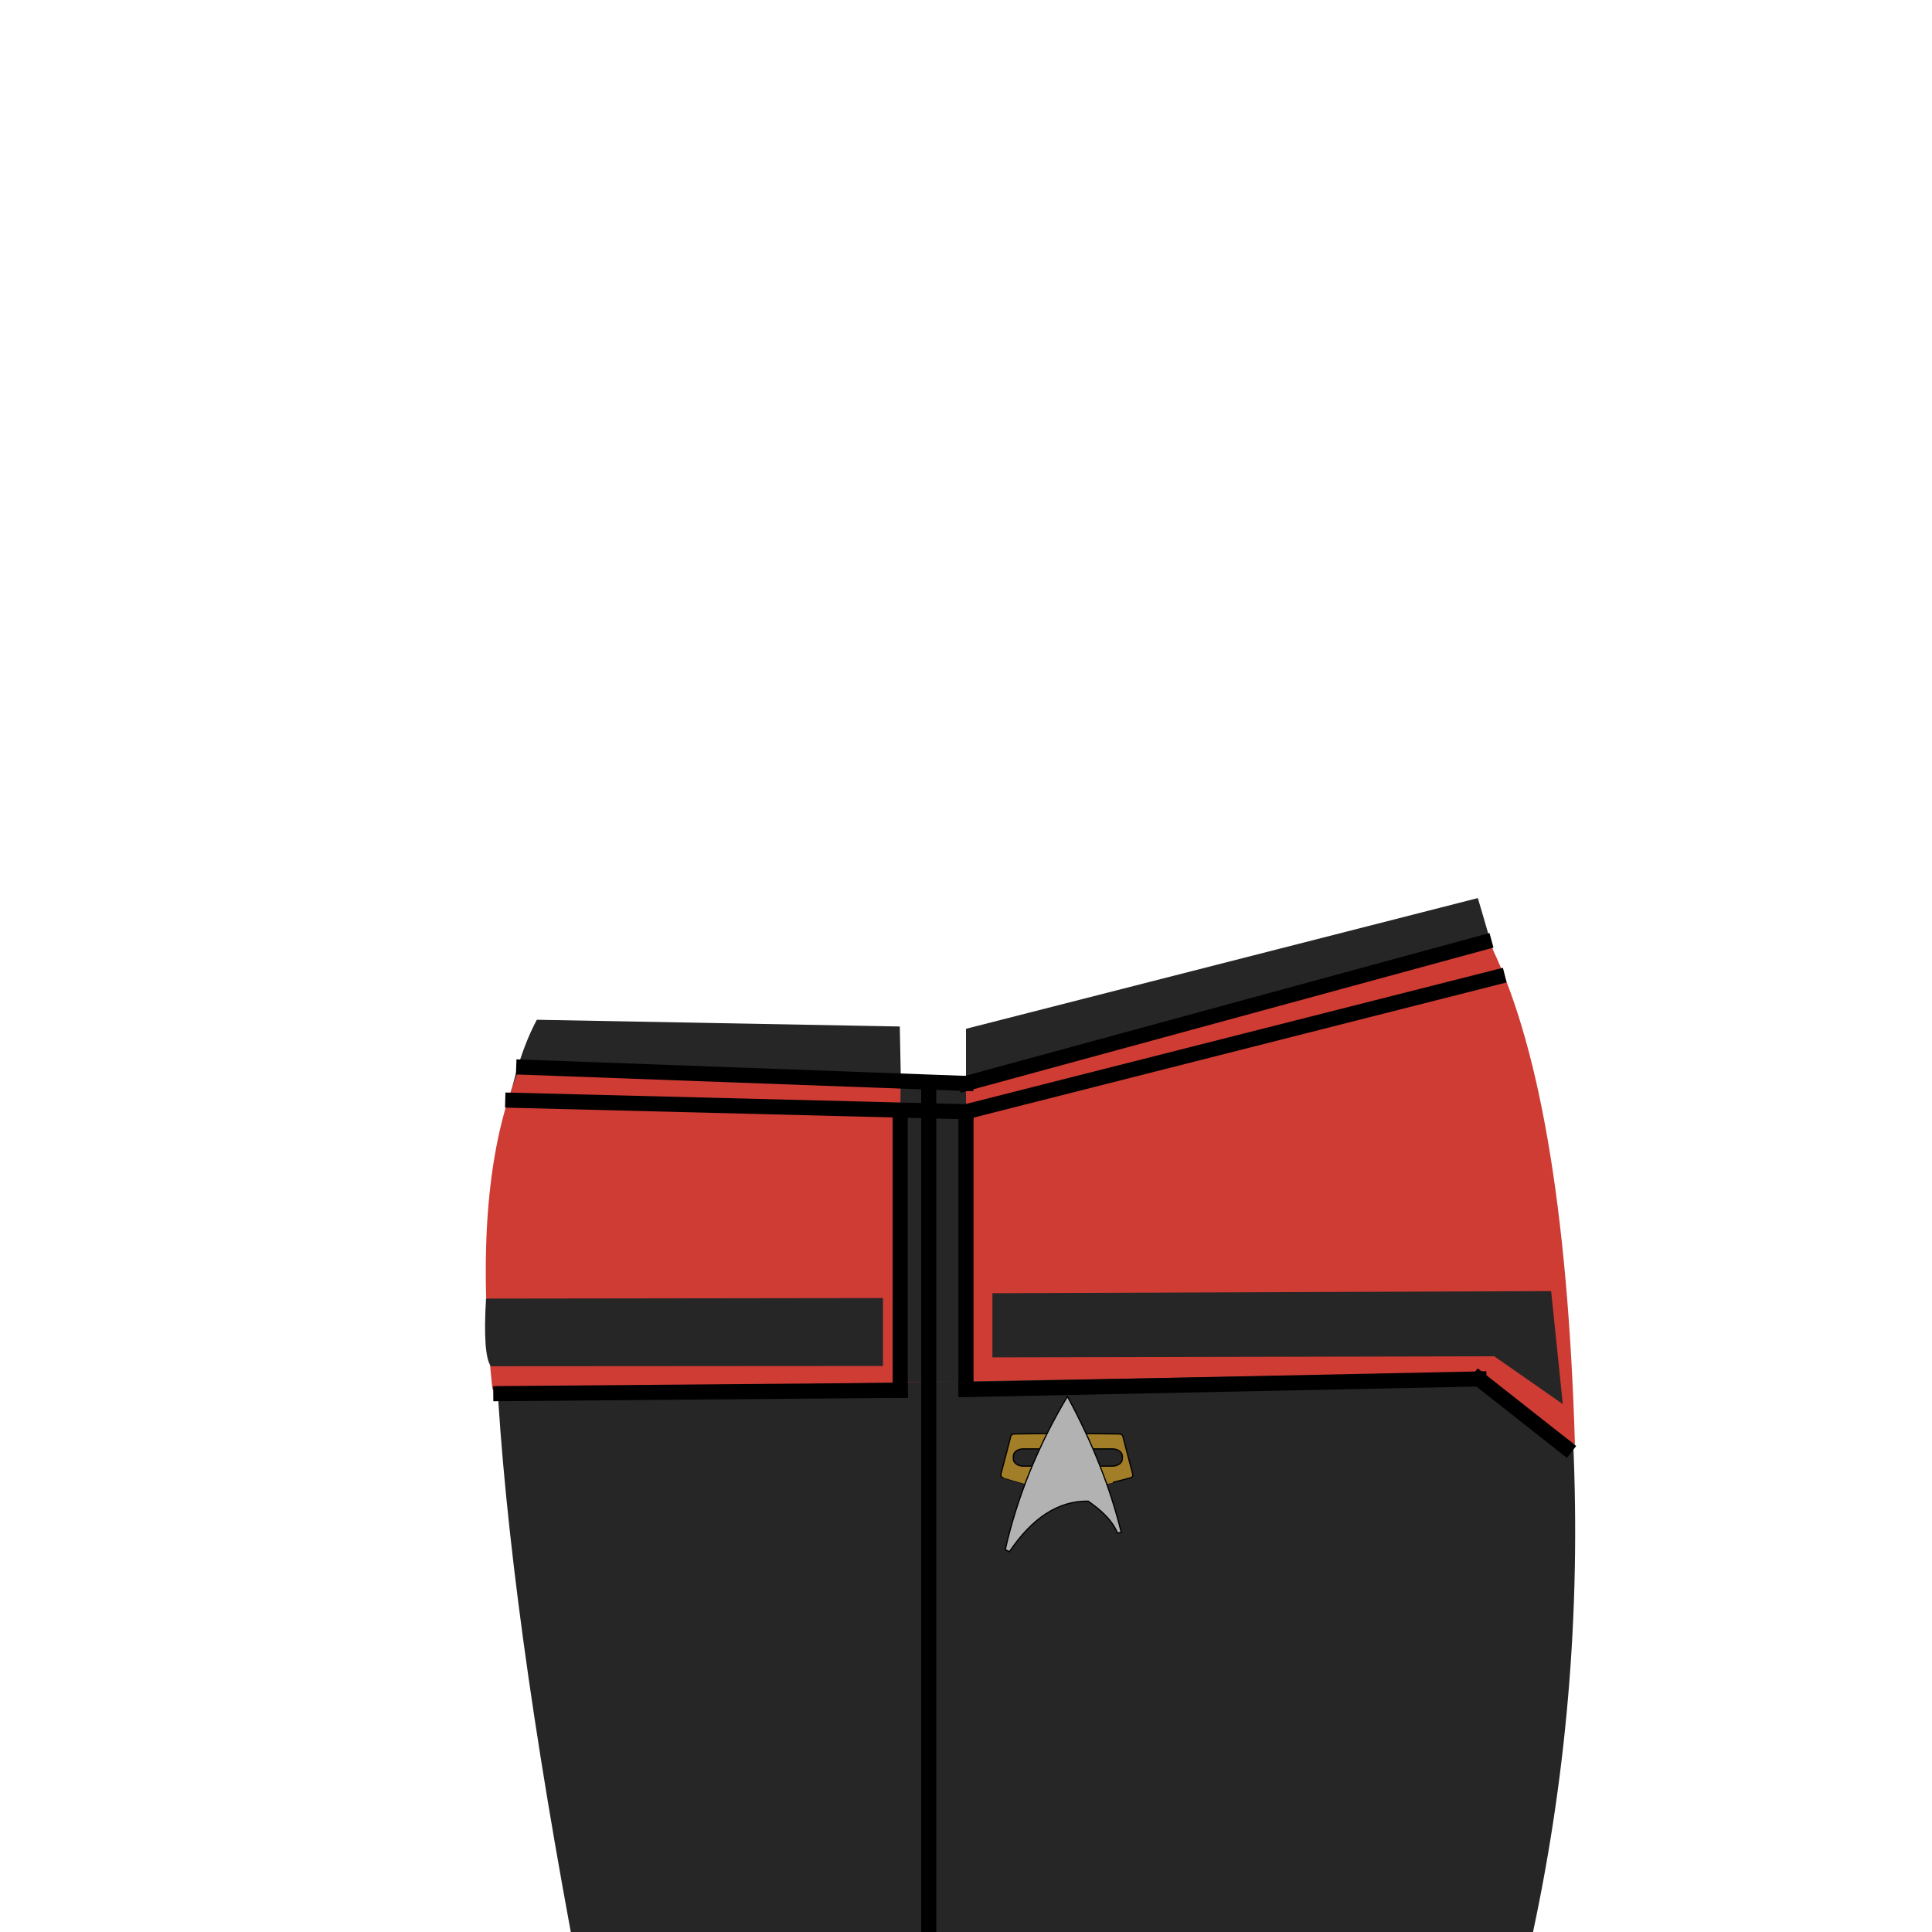 <?xml version="1.0" standalone="no"?>
<!DOCTYPE svg PUBLIC "-//W3C//DTD SVG 20010904//EN" "http://www.w3.org/TR/2001/REC-SVG-20010904/DTD/svg10.dtd">
<!-- Created using Krita: https://krita.org -->
<svg xmlns="http://www.w3.org/2000/svg" 
    xmlns:xlink="http://www.w3.org/1999/xlink"
    xmlns:krita="http://krita.org/namespaces/svg/krita"
    xmlns:sodipodi="http://sodipodi.sourceforge.net/DTD/sodipodi-0.dtd"
    width="512pt"
    height="512pt"
    viewBox="0 0 512 512">
    <style>
        .uniform-color {
            color: #CE3C34;
        }
    </style>
<defs/>
<path id="shape0" transform="translate(130.915, 238)" fill="#262626" fill-rule="evenodd" stroke-opacity="0" stroke="#000000" stroke-width="0" stroke-linecap="square" stroke-linejoin="bevel" d="M11.351 32.25C30.588 32.606 62.651 33.2 107.538 34.031L107.807 47.248L125.085 47.672L125.085 34.641L260.726 0C289.243 94.883 294.118 186.217 275.351 274L20.351 274C-3.349 145.933 -6.349 65.35 11.351 32.25Z" sodipodi:nodetypes="ccccccccc"/><path id="shape11" transform="translate(128.733, 248.625)" fill="currentColor" class="uniform-color" fill-rule="evenodd" stroke-opacity="0" stroke="#000000" stroke-width="0" stroke-linecap="square" stroke-linejoin="bevel" d="M1.767 119.625L262.392 115.125L288.642 134.25C286.792 71.35 279.042 26.6 265.392 0C237.767 7.388 191.725 19.7 127.267 36.938L127.267 117.465L109.021 117.709L109.954 38.438C62.966 36.25 29.404 34.688 9.267 33.75C0.392 54.075 -2.108 82.7 1.767 119.625Z" sodipodi:nodetypes="cccccccccc"/><path id="shape9" transform="matrix(1 0 0 1.071 246.125 288.75)" fill="none" stroke="#000000" stroke-width="4" stroke-linecap="square" stroke-linejoin="miter" stroke-miterlimit="2" d="M0 0L0 208.354" sodipodi:nodetypes="cc"/><path id="shape1" transform="translate(128.546, 344)" fill="#262626" fill-rule="evenodd" stroke-opacity="0" stroke="#000000" stroke-width="0" stroke-linecap="square" stroke-linejoin="bevel" d="M0.258 0.141C21.297 0.113 56.363 0.066 105.454 0L105.454 18L1.524 18.07C0.09 16.031 -0.332 10.055 0.258 0.141Z" sodipodi:nodetypes="ccccc"/><path id="shape2" transform="translate(263, 342.156)" fill="#262626" fill-rule="evenodd" stroke-opacity="0" stroke="#000000" stroke-width="0" stroke-linecap="square" stroke-linejoin="bevel" d="M0 0.562L148.062 0L151.156 29.938L133 17.281L0 17.562Z" sodipodi:nodetypes="cccccc"/><path id="shape3" transform="translate(138.797, 282.812)" fill="none" stroke="#000000" stroke-width="4" stroke-linecap="square" stroke-linejoin="miter" stroke-miterlimit="2" d="M0 0L117.203 4.312" sodipodi:nodetypes="cc"/><path id="shape4" transform="translate(256, 249.719)" fill="none" stroke="#000000" stroke-width="4" stroke-linecap="square" stroke-linejoin="miter" stroke-miterlimit="2" d="M0 37.406L137.328 0" sodipodi:nodetypes="cc"/><path id="shape5" transform="translate(135.891, 291.578)" fill="none" stroke="#000000" stroke-width="4" stroke-linecap="square" stroke-linejoin="miter" stroke-miterlimit="2" d="M0 0L120.109 3.047" sodipodi:nodetypes="cc"/><path id="shape6" transform="translate(256, 258.906)" fill="none" stroke="#000000" stroke-width="4" stroke-linecap="square" stroke-linejoin="miter" stroke-miterlimit="2" d="M0 35.719L140.844 0" sodipodi:nodetypes="cc"/><path id="shape7" transform="translate(132.719, 368.437)" fill="none" stroke="#000000" stroke-width="4" stroke-linecap="square" stroke-linejoin="miter" stroke-miterlimit="2" d="M0 0.891L105.844 0" sodipodi:nodetypes="cc"/><path id="shape10" transform="translate(238.562, 294.562)" fill="none" stroke="#000000" stroke-width="4" stroke-linecap="square" stroke-linejoin="miter" stroke-miterlimit="2" d="M0 73.875L0 0" sodipodi:nodetypes="cc"/><path id="shape12" transform="translate(256, 295.875)" fill="none" stroke="#000000" stroke-width="4" stroke-linecap="square" stroke-linejoin="miter" stroke-miterlimit="2" d="M0 0L0 72.188" sodipodi:nodetypes="cc"/><path id="shape13" transform="translate(256, 365.437)" fill="none" stroke="#000000" stroke-width="4" stroke-linecap="square" stroke-linejoin="miter" stroke-miterlimit="2" d="M0 2.812L135.937 0" sodipodi:nodetypes="cc"/><path id="shape14" transform="translate(391.937, 365.437)" fill="none" stroke="#000000" stroke-width="4" stroke-linecap="square" stroke-linejoin="miter" stroke-miterlimit="2" d="M0 0L22.969 18.094" sodipodi:nodetypes="cc"/><g id="group0" transform="matrix(0.03 0 0 0.03 265.17 370.063)" fill="none">
  <g id="group1" transform="translate(0, 327.407)" fill="none">
   <path id="shape01" fill="#a37e28" fill-rule="evenodd" stroke-opacity="0" stroke="#000000" stroke-width="0" stroke-linecap="square" stroke-linejoin="bevel" d="M407.7 0L112.86 4.32L88.56 23.76L0 362.88L10.26 387.72L215.46 447.12L278.64 286.605L189.945 289.575L159.705 283.23L115.02 250.56L114.345 181.71L143.37 149.31L183.465 136.62L343.44 139.455L407.16 9.72Z" sodipodi:nodetypes="cccccccccccccccc"/>
   <path id="shape15" transform="translate(758.7, 1.44)" fill="#a37e28" fill-rule="evenodd" stroke-opacity="0" stroke="#000000" stroke-width="0" stroke-linecap="square" stroke-linejoin="bevel" d="M0 0L296.46 3.78L319.14 13.5L325.62 33.48L410.4 361.8L406.08 381.24L386.64 391.5L180.36 447.12L118.935 286.335L240.3 285.66L271.62 279.315L309.96 250.83L317.79 199.53L301.86 161.865L257.31 135.945L57.915 135.81Z" sodipodi:nodetypes="ccccccccccccccccc"/>
  </g>
  <path id="shape011" transform="translate(1.928, 328.307)" fill="none" stroke="#000000" stroke-width="10.8" stroke-linecap="square" stroke-linejoin="bevel" d="M407.031 0L125.151 3.24C101.247 3.384 88.287 12.744 86.272 31.32C69.207 96.552 40.767 205.272 0.951 357.48C-2.459 375.075 3.3 385.875 18.232 389.88C148.119 425.592 212.919 443.592 212.631 443.88" sodipodi:nodetypes="cccccc"/>
  <path id="shape111" transform="translate(112.32, 463.667)" fill="none" stroke="#000000" stroke-width="10.8" stroke-linecap="square" stroke-linejoin="bevel" d="M692.64 2.47909e-15L876.96 0C924.677 2.18621e-15 963.36 28.943 963.36 64.647L963.36 87.273C963.36 122.976 924.677 151.92 876.96 151.92L777.285 151.92M155.88 151.92L86.4 151.92C38.683 151.92 8.36716e-15 122.976 1.42109e-14 87.273L0 64.647C5.8437e-15 28.943 38.683 8.44673e-15 86.4 1.0633e-14L246.6 8.47831e-15" sodipodi:nodetypes="cccccccccccc"/>
  <path id="shape0111" transform="matrix(-1 0 0 1 1167.955 328.475)" fill="none" stroke="#000000" stroke-width="10.8" stroke-linecap="square" stroke-linejoin="bevel" d="M407.031 0L125.151 3.24C101.247 3.384 88.287 12.744 86.272 31.32C69.207 96.552 40.767 205.272 0.951 357.48C-2.459 375.075 3.3 385.875 18.232 389.88C148.119 425.592 227.499 443.592 227.211 443.88" sodipodi:nodetypes="cccccc"/>
  <path id="shape02" transform="translate(41.088, 0)" fill="#b2b2b2" stroke="#000000" stroke-width="10.8" stroke-linecap="square" stroke-linejoin="miter" stroke-miterlimit="2.16" d="M549.065 0C288.677 436.964 105.655 888.013 0 1353.15L36.801 1371.94C240.478 1070.25 472.297 921.381 732.257 925.339C744.677 936.217 931.709 1051.71 990.954 1207.01C997.726 1204.64 1009.01 1202.86 1024.81 1201.65C928.711 808.63 770.128 408.079 549.065 0Z" sodipodi:nodetypes="ccccccc"/>
 </g>
</svg>
